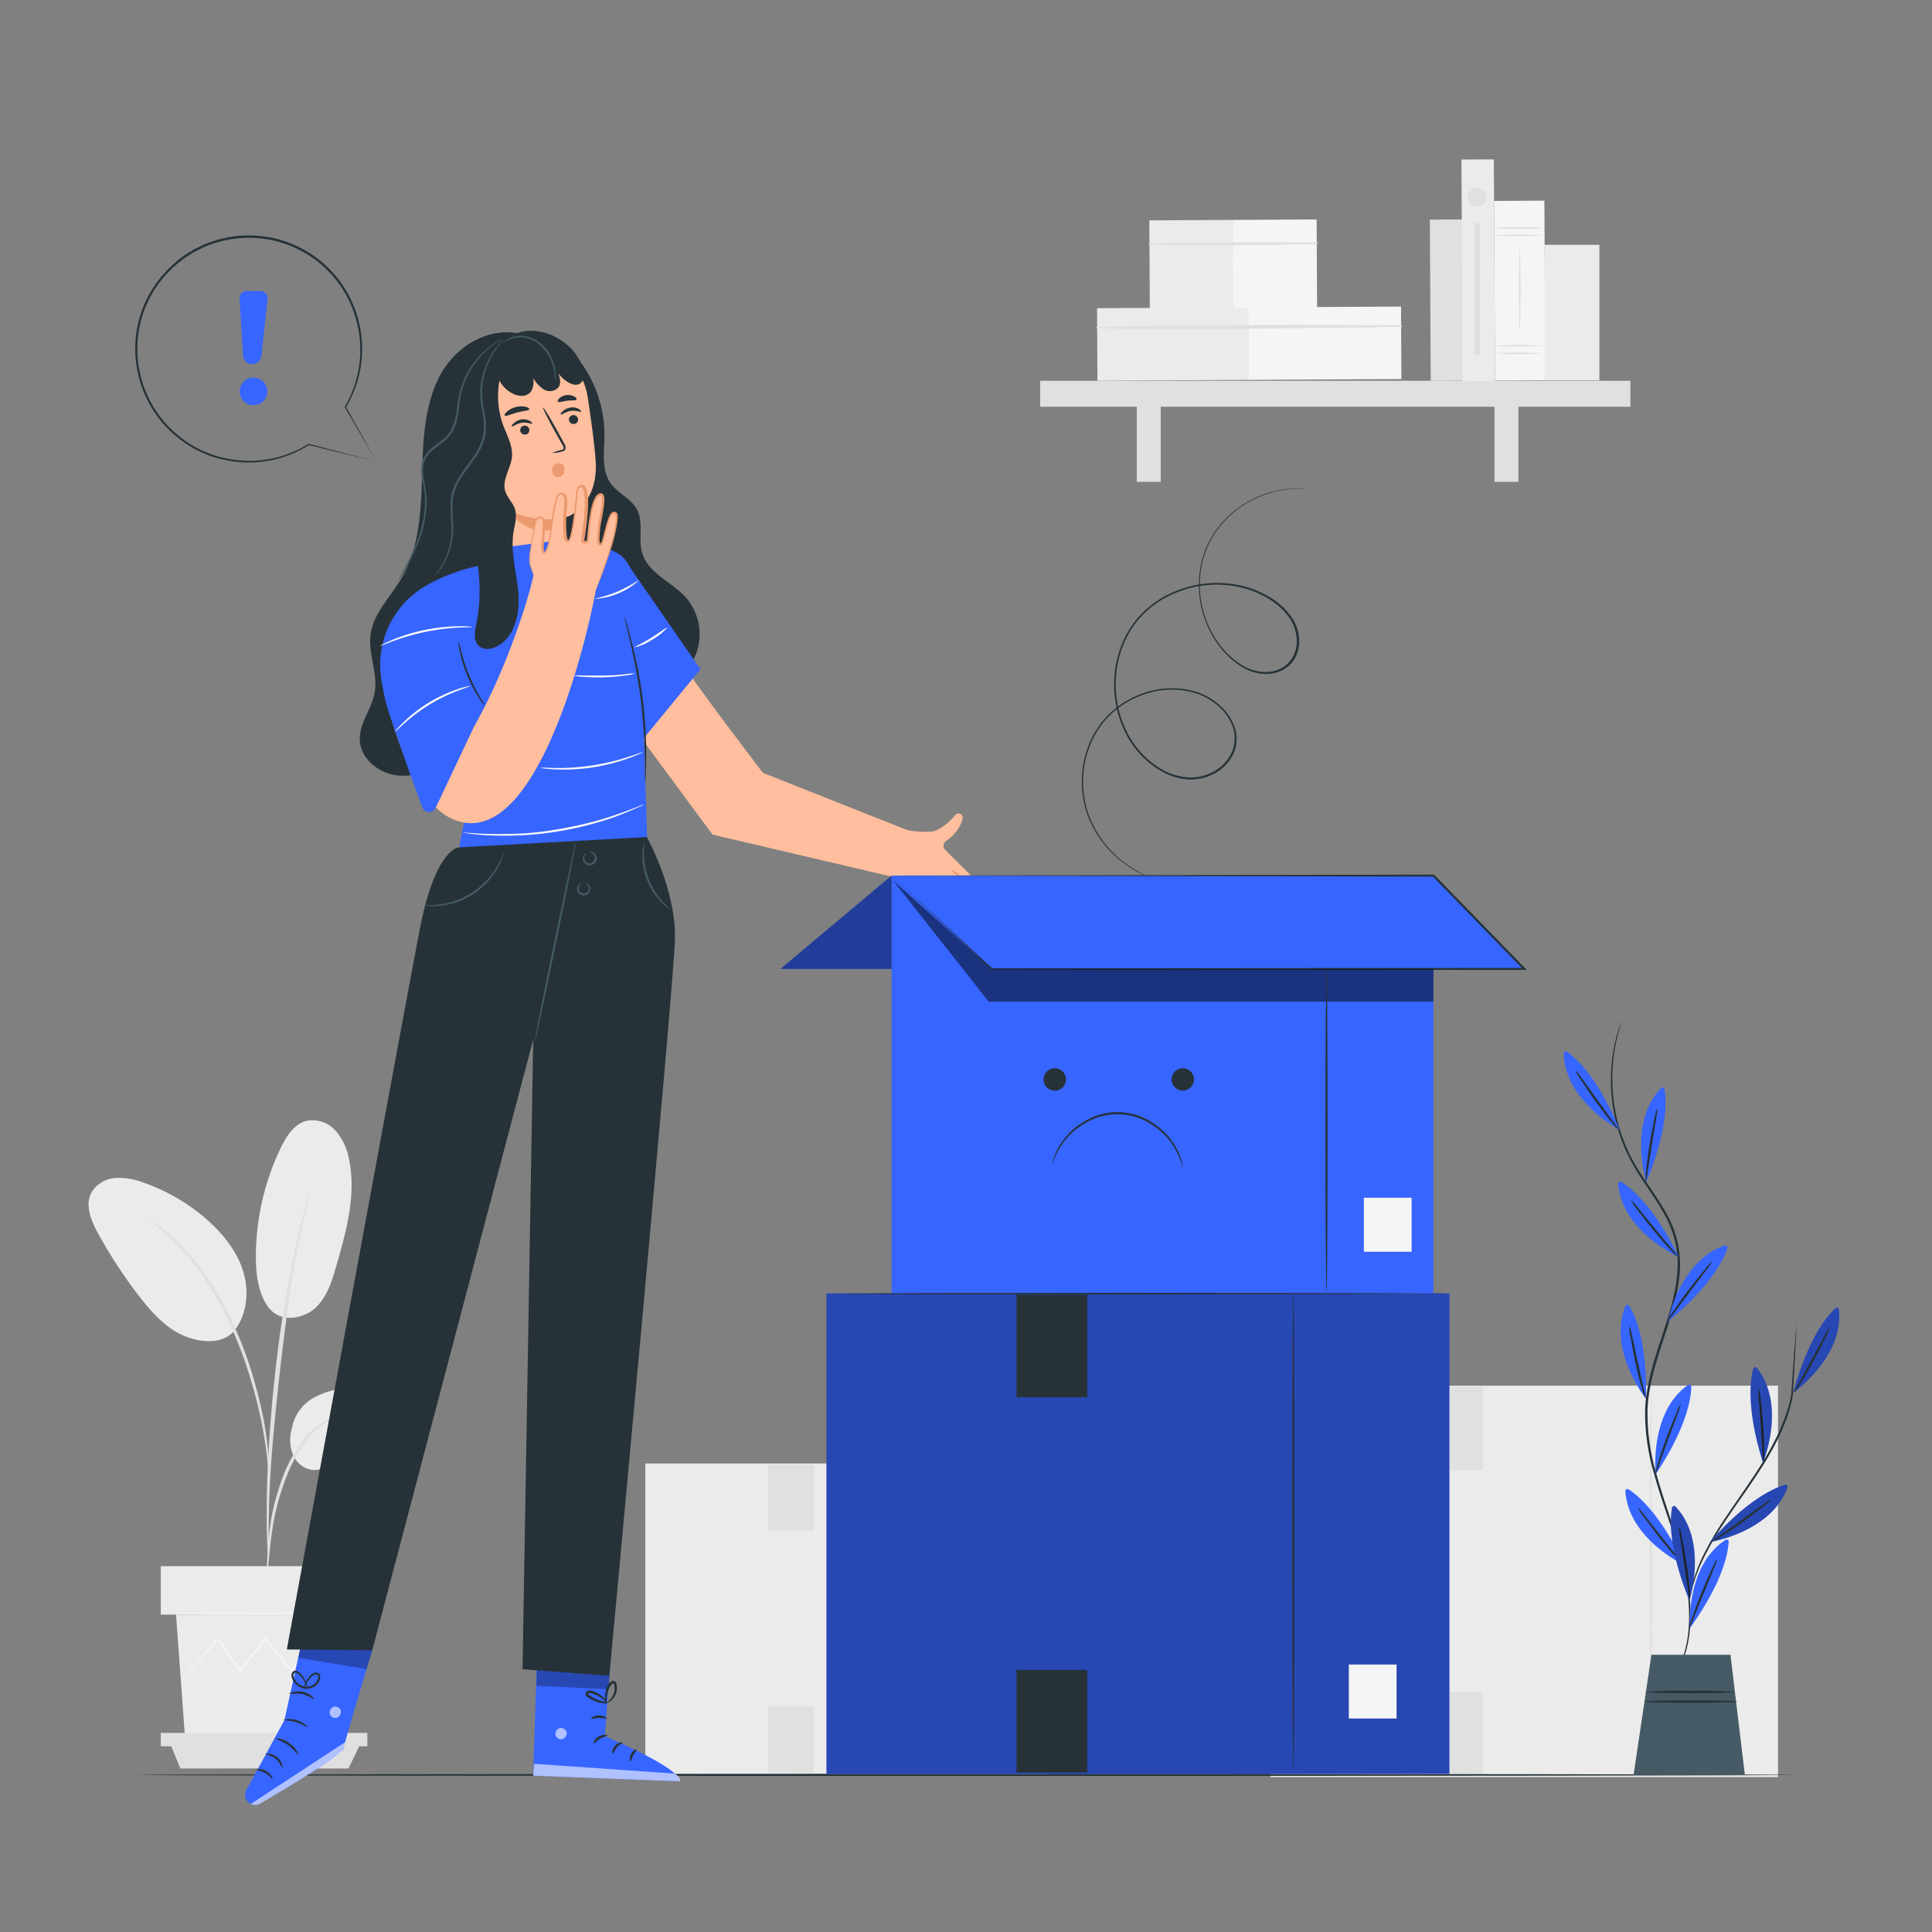 <svg xmlns="http://www.w3.org/2000/svg" viewBox="0 0 500 500"><rect x="0" y="0" width="500" height="500" fill="#808080" stroke="none"/><g id="freepik--background-complete--inject-64"><rect x="167.01" y="378.75" width="104.15" height="80.33" style="fill:#ebebeb"></rect><path d="M245.07,458.52c-.14,0-.26-17.91-.26-40s.12-40,.26-40,.26,17.91.26,40S245.21,458.52,245.07,458.52Z" style="fill:#e0e0e0"></path><rect x="254.35" y="440.8" width="7.98" height="9.03" style="fill:#fafafa"></rect><rect x="198.79" y="378.96" width="11.83" height="17.14" style="fill:#e0e0e0"></rect><rect x="198.79" y="441.7" width="11.83" height="17.14" style="fill:#e0e0e0"></rect><rect x="328.82" y="358.61" width="131.33" height="101.29" style="fill:#ebebeb"></rect><path d="M427.24,459.18c-.14,0-.26-22.57-.26-50.42s.12-50.42.26-50.42.26,22.57.26,50.42S427.39,459.18,427.24,459.18Z" style="fill:#e0e0e0"></path><rect x="438.94" y="436.84" width="10.07" height="11.38" style="fill:#fafafa"></rect><rect x="368.88" y="358.87" width="14.92" height="21.61" style="fill:#e0e0e0"></rect><rect x="368.88" y="437.98" width="14.92" height="21.61" style="fill:#e0e0e0"></rect><path d="M81.46,361.59c5.32-2.74,11.58-3.1,17.48-2.12,3.17.52,6.47,1.47,8.63,3.85s2.56,6.57.09,8.62c-1.48,1.22-3.53,1.4-5.45,1.38-4.62-.06-9.74-.87-13.43,1.91-2.11,1.59-3.51,4.22-6,5s-5.24-.69-6.54-2.91a10.15,10.15,0,0,1-.74-7.51A11.45,11.45,0,0,1,81.46,361.59Z" style="fill:#ebebeb"></path><path d="M69.28,338.08c3.25,4.64,9.57,3.11,12.5.27s4.17-6.94,5.29-10.85c2.58-8.95,5.17-18.34,3.26-27.45a15.19,15.19,0,0,0-3.51-7.46,8,8,0,0,0-7.54-2.51c-3.19.84-5.17,4-6.6,6.93a65.29,65.29,0,0,0-6.46,28.07c0,4.53.51,9.27,3.06,13" style="fill:#ebebeb"></path><path d="M60.36,344.74c3.53-4.19,4.2-10.29,2.63-15.54s-5.12-9.71-9.21-13.36a49.6,49.6,0,0,0-16.48-9.72,17.58,17.58,0,0,0-7.42-1.26,7.77,7.77,0,0,0-6.22,3.76c-1.74,3.31-.07,7.32,1.73,10.6a125.87,125.87,0,0,0,10.82,16.49c3.25,4.18,7,8.31,11.91,10.2s10.09,1.67,12.71-1.76" style="fill:#ebebeb"></path><path d="M69.06,408.1a10.07,10.07,0,0,0,.3-2.1c.15-1.54.33-3.47.56-5.76a84,84,0,0,1,1.29-8.44,64.62,64.62,0,0,1,3.07-10,37,37,0,0,1,5.09-9,19.22,19.22,0,0,1,6.43-5.35,18.1,18.1,0,0,1,5.42-1.68,9.88,9.88,0,0,0,2.1-.31,9.72,9.72,0,0,0-2.13,0,16.37,16.37,0,0,0-5.65,1.47,18.94,18.94,0,0,0-6.79,5.4,35.67,35.67,0,0,0-5.28,9.19,61.15,61.15,0,0,0-3,10.13,73.35,73.35,0,0,0-1.13,8.55c-.18,2.45-.25,4.43-.28,5.8A10,10,0,0,0,69.06,408.1Z" style="fill:#e0e0e0"></path><path d="M69.46,403.68a4.25,4.25,0,0,0,.06-1c0-.74,0-1.67,0-2.8,0-2.43,0-5.95.12-10.29.22-8.68,1-18,2.41-31.19,1.37-12.39,3.2-26.8,5.14-36.17.41-2.13.83-4.05,1.23-5.73s.69-3.14,1-4.31.48-2,.66-2.72a4.1,4.1,0,0,0,.17-1,4,4,0,0,0-.34.92c-.22.71-.49,1.59-.82,2.68s-.73,2.61-1.15,4.28-.9,3.59-1.35,5.72a317,317,0,0,0-5.41,33.56c-1.44,13.2-2.09,25.22-2.15,33.92,0,4.35,0,7.88.15,10.31.07,1.13.13,2.06.17,2.79A4.31,4.31,0,0,0,69.46,403.68Z" style="fill:#e0e0e0"></path><path d="M69.52,380.5a18.8,18.8,0,0,0,0-2.93c-.11-1.88-.37-4.59-.9-7.92A104.22,104.22,0,0,0,66,358.11a95.33,95.33,0,0,0-4.83-13.66A72.62,72.62,0,0,0,47,322.39a35.08,35.08,0,0,0-3.34-3.1c-.51-.44-1-.87-1.42-1.21L41,317.19a17.72,17.72,0,0,0-2.47-1.58c-.14.19,3.49,2.33,8.07,7.2a76.6,76.6,0,0,1,13.82,22,106.14,106.14,0,0,1,4.85,13.53A117.56,117.56,0,0,1,68,369.76c.6,3.29,1,6,1.16,7.84A18.36,18.36,0,0,0,69.52,380.5Z" style="fill:#e0e0e0"></path><polygon points="45.56 417.86 47.88 449.69 88.77 449.69 91.09 417.86 45.56 417.86" style="fill:#ebebeb"></polygon><rect x="41.61" y="405.32" width="54.35" height="12.54" style="fill:#ebebeb"></rect><polygon points="41.61 448.47 41.61 451.94 44.17 451.94 95.07 451.94 95.07 448.47 41.61 448.47" style="fill:#e0e0e0"></polygon><polygon points="46.67 457.68 44.17 451.56 93.12 451.56 90.2 457.68 46.67 457.68" style="fill:#e0e0e0"></polygon><path d="M90.33,428.26a1.48,1.48,0,0,1-.19.3c-.16.21-.37.48-.61.81l-2.38,3-.11.14-.1-.14-5.85-8.09h.33l-5.76,8.15-.18.26-.2-.24-6.83-8.13h.39l-.37.48-6.11,7.65-.21.26-.18-.27-5.77-8.15.34,0-7.1,8.08-.12.15-.1-.17L47,428.67c-.24-.4-.42-.73-.57-1a1.55,1.55,0,0,1-.18-.36,1.54,1.54,0,0,1,.24.32l.63.95,2.33,3.67-.22,0,7-8.18.17-.21.16.22,5.82,8.12H62l6.09-7.67c.13-.16.26-.32.37-.47l.2-.25.2.24,6.81,8.15h-.38l5.82-8.11.17-.24.16.24c2.31,3.29,4.27,6.08,5.73,8.18h-.21l2.48-3c.27-.31.49-.56.66-.77A2.27,2.27,0,0,1,90.33,428.26Z" style="fill:#f5f5f5"></path><path d="M91.66,417.65c0,.14-10.25.26-22.88.26s-22.88-.12-22.88-.26,10.24-.25,22.88-.25S91.66,417.51,91.66,417.65Z" style="fill:#f5f5f5"></path><rect x="370.15" y="56.84" width="8.38" height="41.7" transform="translate(-0.41 2.01) rotate(-0.31)" style="fill:#e0e0e0"></rect><rect x="297.5" y="56.99" width="21.7" height="23.02" transform="translate(-0.36 1.65) rotate(-0.31)" style="fill:#ebebeb"></rect><rect x="319.1" y="56.87" width="21.7" height="23.02" transform="translate(-0.36 1.77) rotate(-0.31)" style="fill:#f5f5f5"></rect><path d="M297.47,63.4q21.64.18,43.3-.2a.23.23,0,0,0,0-.46c-14.42-.08-28.88,0-43.3.27a.2.2,0,0,0,0,.39Z" style="fill:#e0e0e0"></path><rect x="283.96" y="79.67" width="39.43" height="18.76" transform="translate(-0.47 1.63) rotate(-0.31)" style="fill:#ebebeb"></rect><rect x="323.2" y="79.46" width="39.43" height="18.76" transform="translate(-0.47 1.84) rotate(-0.31)" style="fill:#f5f5f5"></rect><path d="M283.94,85c26.19.29,52.47,0,78.67-.39a.23.23,0,0,0,0-.46c-26.19-.14-52.48-.13-78.67.45a.2.2,0,0,0,0,.4Z" style="fill:#e0e0e0"></path><rect x="269.19" y="98.54" width="152.76" height="6.72" style="fill:#e0e0e0"></rect><rect x="294.2" y="101.77" width="6.2" height="22.93" style="fill:#e0e0e0"></rect><rect x="386.77" y="101.77" width="6.2" height="22.93" style="fill:#e0e0e0"></rect><rect x="378.37" y="41.29" width="8.38" height="57.35" transform="translate(-0.37 2.05) rotate(-0.31)" style="fill:#ebebeb"></rect><rect x="386.79" y="51.98" width="13.02" height="46.48" transform="translate(-0.4 2.11) rotate(-0.31)" style="fill:#f5f5f5"></rect><path d="M399.6,60.9a92.25,92.25,0,0,1-13,0,96.43,96.43,0,0,1,13,0Z" style="fill:#e0e0e0"></path><path d="M399.6,59a48.59,48.59,0,0,1-6.51.22,48.72,48.72,0,0,1-6.51-.22,92.25,92.25,0,0,1,13,0Z" style="fill:#e0e0e0"></path><path d="M399.6,91.43a92.25,92.25,0,0,1-13,0,96.43,96.43,0,0,1,13,0Z" style="fill:#e0e0e0"></path><path d="M399.6,89.48a96.43,96.43,0,0,1-13,0,92.25,92.25,0,0,1,13,0Z" style="fill:#e0e0e0"></path><path d="M393.3,85.22c-.12,0-.22-4.69-.22-10.47s.1-10.48.22-10.48.23,4.69.23,10.48S393.43,85.22,393.3,85.22Z" style="fill:#e0e0e0"></path><rect x="399.75" y="63.36" width="14.17" height="35.08" style="fill:#ebebeb"></rect><circle cx="382.28" cy="51.06" r="2.41" style="fill:#e0e0e0"></circle><rect x="381.54" y="57.69" width="1.49" height="34.12" style="fill:#e0e0e0"></rect></g><g id="freepik--Floor--inject-64"><path d="M464.66,459.35c0,.15-96.12.26-214.65.26s-214.67-.11-214.67-.26,96.1-.26,214.67-.26S464.66,459.21,464.66,459.35Z" style="fill:#263238"></path></g><g id="freepik--Character--inject-64"><path d="M149.21,92.35a32,32,0,0,1,7.22,20.46c-.05,4.22-.83,8.87,1.63,12.3,1.86,2.6,5.26,3.91,6.77,6.73,1.82,3.39.27,7.68,1.39,11.36,1.58,5.22,7.7,7.41,11.33,11.48a14.52,14.52,0,0,1,3,13.28,14.92,14.92,0,0,1-9.38,9.92,9.72,9.72,0,0,1-7.42-.12c-2.45-1.22-4-3.73-5.2-6.18-2.41-4.82-23.58-30.87-24.78-36.13" style="fill:#263238"></path><path d="M133.81,86.21c-8.66-1.4-17,4.35-20.63,12.33s-3.75,17-4,25.8-.89,17.92-5.36,25.46c-2.84,4.79-7.24,9-7.93,14.51-.62,4.94,1.94,9.92,1.09,14.83-.74,4.28-4,8-3.87,12.33.16,5.22,5.53,9.15,10.74,9.29s10.09-2.59,14.18-5.83a54.5,54.5,0,0,0,15.57-19.79" style="fill:#263238"></path><path d="M119.56,106.85A16.39,16.39,0,0,1,134.3,88.5c8.73-.84,16.5,5.67,17.81,14.35,1.15,7.61,2.13,15.29,2.1,18.08-.11,8.41-5,11.68-7,12.67a11.26,11.26,0,0,1-2.22.55h0a0,0,0,0,0,0,.06l1.86,9.66c.85,6.33-2.68,12-9,12.89s-11.29-3.94-12.26-10.27Z" style="fill:#ffbe9d"></path><path d="M150.39,106.53c-.14.2-1.25-.39-2.67-.18s-2.37,1.07-2.55.92,0-.4.44-.8a3.68,3.68,0,0,1,2-1,3.5,3.5,0,0,1,2.16.36C150.27,106.15,150.46,106.45,150.39,106.53Z" style="fill:#263238"></path><path d="M137.73,109.61c-.14.2-1.25-.4-2.68-.19s-2.36,1.08-2.54.93,0-.41.44-.8a3.68,3.68,0,0,1,2-1,3.58,3.58,0,0,1,2.16.37C137.6,109.23,137.8,109.52,137.73,109.61Z" style="fill:#263238"></path><path d="M142.92,117.24a9.39,9.39,0,0,1,2.25-.75c.36-.09.69-.21.72-.47a1.87,1.87,0,0,0-.4-1L144,112.36c-2.07-3.72-3.62-6.8-3.47-6.89s2,2.88,4,6.6c.51.92,1,1.8,1.44,2.63a2.17,2.17,0,0,1,.4,1.4.91.91,0,0,1-.52.62,2.54,2.54,0,0,1-.61.18A9,9,0,0,1,142.92,117.24Z" style="fill:#263238"></path><path d="M144.91,134.16s-5.43,1.25-12.91-1.88c0,0,3.23,6.95,13.42,4.48Z" style="fill:#eb996e"></path><path d="M137,105.88c-.08.41-1.53.43-3.17.88s-2.93,1.09-3.2.78c-.12-.15.06-.55.55-1a5.72,5.72,0,0,1,4.85-1.26C136.69,105.43,137,105.69,137,105.88Z" style="fill:#263238"></path><path d="M149.22,103.38c-.2.36-1.23.17-2.41.32s-2.15.54-2.43.23c-.12-.15,0-.49.38-.86a3.32,3.32,0,0,1,1.88-.82,3.41,3.41,0,0,1,2,.37C149.12,102.89,149.31,103.2,149.22,103.38Z" style="fill:#263238"></path><path d="M134.64,111.45a1.18,1.18,0,0,0,1.35,1,1.14,1.14,0,0,0,1-1.28,1.19,1.19,0,0,0-1.35-1A1.13,1.13,0,0,0,134.64,111.45Z" style="fill:#263238"></path><path d="M147.25,108.72a1.19,1.19,0,0,0,1.35,1,1.14,1.14,0,0,0,1-1.28,1.19,1.19,0,0,0-1.35-1A1.13,1.13,0,0,0,147.25,108.72Z" style="fill:#263238"></path><path d="M145.16,120a1.76,1.76,0,0,0-2.08.86,1.83,1.83,0,0,0,.25,2.11,1.61,1.61,0,0,0,2.08.15,2,2,0,0,0,.65-1.36,1.92,1.92,0,0,0-.32-1.36,1.09,1.09,0,0,0-1.27-.38" style="fill:#eb996e"></path><path d="M151,96a12.88,12.88,0,0,0-5.48-7.7,14.3,14.3,0,0,0-7.66-2.69,10.51,10.51,0,0,0-7.54,2.74A7.84,7.84,0,0,0,128,93.8l.16-1.4a5.1,5.1,0,0,0,0,3.53h0c.23.61.51,1.23.75,1.84a7.9,7.9,0,0,0,3.74,4.07,5.14,5.14,0,0,0,2.5.61,3,3,0,0,0,2.27-1.11,5,5,0,0,0,.54-3.58,8.55,8.55,0,0,0,2.73,3,3,3,0,0,0,3.76-.43c.82-1,.5-2.58,0-3.82a7.56,7.56,0,0,0,3.13,2.69,2.79,2.79,0,0,0,2.23.24,2.17,2.17,0,0,0,1.16-1.5A4.58,4.58,0,0,0,151,96Z" style="fill:#263238"></path><path d="M143.77,98.66c-.09,0-.07-1.19-.46-3a11.44,11.44,0,0,0-3.45-6.27,8.19,8.19,0,0,0-3.46-1.87,7.52,7.52,0,0,0-3.22-.08,9.29,9.29,0,0,0-2.78,1.15s.17-.25.61-.57a6.14,6.14,0,0,1,2.09-.94,7.48,7.48,0,0,1,3.41,0,8.47,8.47,0,0,1,3.7,2,11.19,11.19,0,0,1,3.47,6.59,14.47,14.47,0,0,1,.18,2.26A2.14,2.14,0,0,1,143.77,98.66Z" style="fill:#455a64"></path><path d="M235.87,215.25,197.42,200s-19.69-25.83-19.28-26.33l-13.83,15.14L184.41,216,231,226.92l8-2.22C237.24,216.21,235.87,215.25,235.87,215.25Z" style="fill:#ffbe9d"></path><path d="M152.07,141.56l-5.24-2-22.62,2.87v4l-.65.08a46.34,46.34,0,0,0-13.85,5.38,23.64,23.64,0,0,0-11,24.07c.92,5.72,2.7,12.67,6.14,16.69,6.57,7.69,12.57-1.81,12.57-1.81s4.12,9.4,3.88,13.85c-.2,3.73-1.84,11.49-2.37,13.91a.73.73,0,0,0,.59.88l47.72,8.83.23-11.67-1.52-48L163.8,150S163.87,141.1,152.07,141.56Z" style="fill:#3765FF"></path><polygon points="163.07 146.9 181.27 173.19 166.62 191.03 163.07 146.9" style="fill:#3765FF"></polygon><path d="M167,202.22a11.48,11.48,0,0,1-.07-1.7c0-1.18,0-2.73-.06-4.62a140.17,140.17,0,0,0-1.09-15.17c-.75-5.9-1.9-11.17-2.77-15l-1.06-4.5a11.59,11.59,0,0,1-.34-1.66,9.55,9.55,0,0,1,.54,1.61c.31,1,.73,2.57,1.21,4.47a122.55,122.55,0,0,1,2.94,15,117.7,117.7,0,0,1,.94,15.24c0,2-.05,3.54-.11,4.63A10,10,0,0,1,167,202.22Z" style="fill:#263238"></path><path d="M122.2,162.25c0,.08-1.38.07-3.59.18a58.14,58.14,0,0,0-8.58,1.11,59.45,59.45,0,0,0-8.32,2.39c-2.08.77-3.33,1.34-3.37,1.26a3.57,3.57,0,0,1,.84-.49c.55-.3,1.37-.68,2.4-1.11a46.58,46.58,0,0,1,17-3.52c1.12,0,2,0,2.65.06A3.16,3.16,0,0,1,122.2,162.25Z" style="fill:#fafafa"></path><path d="M164.35,174.28a8.85,8.85,0,0,1-2.27.5,50.47,50.47,0,0,1-11.17.38,9,9,0,0,1-2.3-.34,13.11,13.11,0,0,1,2.32,0c1.42,0,3.39,0,5.56,0s4.13-.22,5.55-.35A12.77,12.77,0,0,1,164.35,174.28Z" style="fill:#fafafa"></path><path d="M172.7,162.39a14.16,14.16,0,0,1-3.9,3.15,13.72,13.72,0,0,1-4.59,2c-.06-.14,2-1,4.32-2.48S172.6,162.27,172.7,162.39Z" style="fill:#fafafa"></path><path d="M165.35,150.2A18.86,18.86,0,0,1,153.94,155c0-.16,2.75-.58,5.91-1.93S165.25,150.07,165.35,150.2Z" style="fill:#fafafa"></path><path d="M166.34,194.64a4.77,4.77,0,0,1-.94.49c-.63.3-1.54.67-2.7,1.1a49.89,49.89,0,0,1-9.29,2.36,49.06,49.06,0,0,1-9.57.53c-1.23-.05-2.22-.14-2.9-.23a4.74,4.74,0,0,1-1.05-.19c0-.09,1.52,0,4,.06a58.78,58.78,0,0,0,18.73-2.88C164.9,195.13,166.31,194.56,166.34,194.64Z" style="fill:#fafafa"></path><path d="M166.71,208.19s-.14.1-.43.25L165,209c-1.1.52-2.73,1.2-4.77,2s-4.51,1.57-7.29,2.33a85.94,85.94,0,0,1-18.5,2.87c-2.88.11-5.47.1-7.65,0s-3.93-.26-5.14-.43l-1.39-.19a1.85,1.85,0,0,1-.48-.1,1.56,1.56,0,0,1,.49,0l1.4.09c1.21.1,3,.2,5.13.26s4.76,0,7.62-.1,6-.46,9.27-1,6.35-1.19,9.13-1.89,5.24-1.49,7.28-2.22,3.7-1.34,4.82-1.8l1.3-.51A2.41,2.41,0,0,1,166.71,208.19Z" style="fill:#fafafa"></path><path d="M79,420.78l-5.41,24.43L63.72,463.3a2.57,2.57,0,0,0,1.18,3.56h0a2.55,2.55,0,0,0,2.34-.11c4.58-2.64,21.39-12.47,21.68-14.28.35-2.09,7.42-25.39,7.42-25.39Z" style="fill:#3765FF"></path><g style="opacity:0.6"><path d="M64.9,466.86l24.43-16-.26,1a3.86,3.86,0,0,1-1.48,2.22c-2,1.43-7.57,5.27-20.27,12.69a2.56,2.56,0,0,1-2.42.09Z" style="fill:#fff"></path></g><g style="opacity:0.6"><path d="M86.26,441.77a1.55,1.55,0,0,0-.89,1.87,1.49,1.49,0,0,0,1.84.9,1.64,1.64,0,0,0,.94-2,1.55,1.55,0,0,0-2-.73" style="fill:#fff"></path></g><path d="M73.06,457.6a8,8,0,0,0-1.67-2.41A7.77,7.77,0,0,0,68.72,454c0-.07.35-.18.94-.12a4,4,0,0,1,2.08.92A3.88,3.88,0,0,1,73,456.66C73.17,457.23,73.12,457.6,73.06,457.6Z" style="fill:#263238"></path><path d="M70.53,460.43c-.14.08-.73-.9-1.9-1.57a18.79,18.79,0,0,0-2.3-.89,2.86,2.86,0,0,1,2.58.41C70.24,459.15,70.67,460.4,70.53,460.43Z" style="fill:#263238"></path><path d="M77.3,454.22a24.4,24.4,0,0,0-2.76-2.62,24.8,24.8,0,0,0-3.4-1.73,5.71,5.71,0,0,1,3.72,1.28A5.6,5.6,0,0,1,77.3,454.22Z" style="fill:#263238"></path><path d="M79.57,446.93c-.1.13-1.31-.76-3-1.25s-3.22-.41-3.23-.58a6.38,6.38,0,0,1,6.27,1.83Z" style="fill:#263238"></path><path d="M81.34,439.8a12.65,12.65,0,0,0-3.13-1.39,12.68,12.68,0,0,0-3.42,0c0-.06.31-.3.95-.49a5.59,5.59,0,0,1,4.92,1C81.17,439.4,81.38,439.76,81.34,439.8Z" style="fill:#263238"></path><path d="M78.58,437.06a2.24,2.24,0,0,1,.2-.92,6.4,6.4,0,0,1,1.32-2.23,2.94,2.94,0,0,1,1.54-1.06,1.06,1.06,0,0,1,1.08.5,1.68,1.68,0,0,1,.11,1.2,3.63,3.63,0,0,1-3.88,2.5,4.22,4.22,0,0,1-3.49-3.12,1.5,1.5,0,0,1,.23-1.2,1,1,0,0,1,1.15-.27,3.65,3.65,0,0,1,1.4,1.23A7.39,7.39,0,0,1,79.43,436a2.3,2.3,0,0,1,.17.94,11.48,11.48,0,0,0-1.67-3,3.38,3.38,0,0,0-1.24-1,.54.54,0,0,0-.63.15,1,1,0,0,0-.1.79A3.77,3.77,0,0,0,79,436.5a3.15,3.15,0,0,0,3.33-2.07,1.25,1.25,0,0,0,0-.84.56.56,0,0,0-.59-.28,2.63,2.63,0,0,0-1.33.86A10.28,10.28,0,0,0,78.58,437.06Z" style="fill:#263238"></path><g style="opacity:0.3"><polygon points="78.34 423.43 77.17 429.03 94.86 431.97 96.34 427.08 78.97 420.78 78.34 423.43"></polygon></g><path d="M158,429.82l-1.46,19.52s19.36,8,19.44,11.68l-38-1.47,1-30.52Z" style="fill:#3765FF"></path><g style="opacity:0.6"><path d="M144.89,447.24a1.56,1.56,0,0,0-1.14,1.73,1.5,1.5,0,0,0,1.7,1.15,1.64,1.64,0,0,0,1.2-1.84,1.55,1.55,0,0,0-1.9-1" style="fill:#fff"></path></g><g style="opacity:0.6"><path d="M138,459.55l.22-3.08L174.57,459s1.67.8,1.43,2Z" style="fill:#fff"></path></g><path d="M157.18,449.17c0,.19-.94.24-1.87.8s-1.45,1.32-1.62,1.24.15-1.14,1.29-1.8S157.23,449,157.18,449.17Z" style="fill:#263238"></path><path d="M161.1,451c0,.19-.78.47-1.44,1.23s-.87,1.58-1.06,1.57-.26-1.07.58-2S161.1,450.8,161.1,451Z" style="fill:#263238"></path><path d="M163.18,455.83c-.17,0-.39-.91.12-1.9s1.4-1.37,1.47-1.21-.48.68-.89,1.5S163.36,455.82,163.18,455.83Z" style="fill:#263238"></path><path d="M157,444.69c-.08.16-.92-.13-2-.1s-1.88.33-2,.17.72-.79,2-.81S157.12,444.55,157,444.69Z" style="fill:#263238"></path><g style="opacity:0.3"><polygon points="157.73 433.69 157.47 437.17 138.82 436.27 138.95 432.25 157.73 433.69"></polygon></g><path d="M157.25,440.74a3.45,3.45,0,0,1-1.9-.08,8.33,8.33,0,0,1-2-.69,9.18,9.18,0,0,1-1.07-.62,2.49,2.49,0,0,1-.56-.47.82.82,0,0,1,0-1,1,1,0,0,1,.83-.39,2.84,2.84,0,0,1,.71.12,6.68,6.68,0,0,1,1.16.46,6.52,6.52,0,0,1,1.71,1.21c.85.85,1.12,1.56,1.06,1.59s-.49-.54-1.36-1.25a8,8,0,0,0-1.66-1,10.51,10.51,0,0,0-1.08-.38c-.4-.12-.74-.13-.85,0s0,.1,0,.22a1.89,1.89,0,0,0,.41.34,9.73,9.73,0,0,0,1,.61,10.17,10.17,0,0,0,1.81.78A13.15,13.15,0,0,1,157.25,440.74Z" style="fill:#263238"></path><path d="M157,441a3.15,3.15,0,0,1-.43-1.86,6.7,6.7,0,0,1,.34-2.07,7.18,7.18,0,0,1,.53-1.13,1.59,1.59,0,0,1,1.25-.92.9.9,0,0,1,.78.57,2.49,2.49,0,0,1,.16.7,4.18,4.18,0,0,1,0,1.28,4.38,4.38,0,0,1-.89,1.93c-.78,1-1.56,1.15-1.58,1.09s.6-.43,1.21-1.36a4.32,4.32,0,0,0,.67-1.76,4,4,0,0,0,0-1.1c-.05-.4-.19-.74-.34-.7s-.52.28-.69.6a7.36,7.36,0,0,0-.51,1,7.11,7.11,0,0,0-.44,1.88C156.93,440.27,157.1,441,157,441Z" style="fill:#263238"></path><path d="M118.72,219.3s-6,.27-10,20.79S74.23,426.88,74.23,426.88l22.11.2L138,269l-2.77,163,22.46,1.72s16.85-180.29,17-190.78c.2-13.08-7.31-26.31-7.31-26.31Z" style="fill:#263238"></path><path d="M149.11,217.55c.14,0-2.16,11.75-5.13,26.18s-5.49,26.11-5.63,26.08,2.15-11.75,5.12-26.18S149,217.52,149.11,217.55Z" style="fill:#455a64"></path><path d="M152.55,220.48c0-.06.6-.24,1.29.37a1.83,1.83,0,0,1,.6,1.41,1.77,1.77,0,0,1-1.13,1.52,1.79,1.79,0,0,1-1.88-.25,1.87,1.87,0,0,1-.59-1.42c0-.92.62-1.24.63-1.18a2.85,2.85,0,0,0-.26,1.17,1.53,1.53,0,0,0,.53,1.06,1.43,1.43,0,0,0,2.22-.93,1.52,1.52,0,0,0-.38-1.12C153.09,220.54,152.54,220.56,152.55,220.48Z" style="fill:#455a64"></path><path d="M151.6,228.6c0-.06.62,0,1,.83a1.76,1.76,0,0,1-.07,1.48,1.76,1.76,0,0,1-3.1-.25,1.74,1.74,0,0,1,.17-1.46c.47-.75,1.11-.73,1.09-.67s-.48.2-.77.84a1.48,1.48,0,0,0,0,1.12,1.33,1.33,0,0,0,2.24.18,1.49,1.49,0,0,0,.13-1.12C152,228.87,151.55,228.67,151.6,228.6Z" style="fill:#455a64"></path><path d="M130.41,220.68a3.83,3.83,0,0,1-.26,1,16.67,16.67,0,0,1-1.17,2.65,19.43,19.43,0,0,1-15.38,10.13,16.64,16.64,0,0,1-2.89,0,4,4,0,0,1-1-.16c0-.1,1.51.07,3.9-.23a20.29,20.29,0,0,0,15.1-9.95C129.88,222.1,130.32,220.65,130.41,220.68Z" style="fill:#455a64"></path><path d="M173.43,235.27s-.26-.12-.67-.4a12,12,0,0,1-1.6-1.38,17,17,0,0,1-4.89-12.69,11,11,0,0,1,.27-2.09c.11-.49.18-.75.22-.74s-.12,1.09-.12,2.84a18.54,18.54,0,0,0,4.79,12.43C172.6,234.53,173.48,235.19,173.43,235.27Z" style="fill:#455a64"></path><path d="M251,235.85c.33-.8.24-.48-5.06-4,0,0,7.6,5,6.81,2.62a9.7,9.7,0,0,0-2.47-2.29c2,1.18,3.16,1.31,3.51.83.6-.83-3.75-4-5.82-5.43a49.83,49.83,0,0,0,5.94,3.65c1.23.38.64-1.06-.19-2.11s-7.27-7.25-9-9.1a1.5,1.5,0,0,1,0-2.28c3.1-2,4.46-5.19,4.42-6.24a1.13,1.13,0,0,0-2.12-.36,13.72,13.72,0,0,1-2.71,2.56,8.86,8.86,0,0,1-2.62,1.41c-1.1.36-6.51.06-7.67-.53l-3.69,12.51s13.39,6.26,15.93,7.48C249.38,236.05,250.77,236.46,251,235.85Z" style="fill:#ffbe9d"></path><path d="M243.53,230c-.11.15,1.63,1.42,3.88,2.85s4.14,2.46,4.23,2.31-1.65-1.43-3.89-2.85S243.63,229.81,243.53,230Z" style="fill:#eb996e"></path><path d="M244.79,227.55c-.1.15,1.68,1.61,4,3.27s4.24,2.89,4.34,2.75-1.67-1.61-4-3.27S244.9,227.41,244.79,227.55Z" style="fill:#eb996e"></path><path d="M246.12,225.07c-.1.14,1.56,1.56,3.71,3.16s4,2.78,4.08,2.64-1.55-1.56-3.7-3.16S246.23,224.93,246.12,225.07Z" style="fill:#eb996e"></path><path d="M109.93,179.76l9.82.54a49.32,49.32,0,0,0,2.78,8c7.91-13.72,14-32.11,15.56-39.5q-.33-1.09-.81-2.46a10.44,10.44,0,0,1,.12-4.16c.27-1.64.73-3.86.86-4.88.43-3.12.93-3.62,2-3.26,1.48.48-.61,8.77.6,8.95.66.09,1.45-2.75,1.69-5.08s1.28-9.49,2.05-10c1.13-.7,2.11.41,1.83,2.73s-.65,9.35.58,9.44,2.23-11.79,2.23-11.79-.19-2.58,1.23-2.52c2.57.11.57,12.64.35,13.83-.16.82,1.18,1,1.3.08s.74-11.89,3.35-11.8c2,.07-1.55,10.32-.42,12.7s1.91-8.07,3.83-7.93c.71.06,1.24.2-.07,6.11a134.8,134.8,0,0,1-4.59,13.86c-3,16.4-16.39,68.86-37.31,59.26-11.7-5.37-17.17-32-17.17-32Z" style="fill:#ffbe9d"></path><path d="M154.24,152.71a1.41,1.41,0,0,1,.1-.36c.09-.26.2-.6.35-1,.33-.95.78-2.27,1.37-4s1.3-3.83,2-6.31c.36-1.23.66-2.57.93-4,.14-.72.27-1.46.36-2.22a8.55,8.55,0,0,0,0-1.13c0-.39-.09-.71-.4-.72s-.53.18-.75.51a6.21,6.21,0,0,0-.49,1.11c-.28.79-.5,1.63-.72,2.48s-.42,1.74-.68,2.64a4.11,4.11,0,0,1-.6,1.38.55.55,0,0,1-.27.17.45.45,0,0,1-.38-.09,1.29,1.29,0,0,1-.28-.37,2.86,2.86,0,0,1-.21-.77,24.72,24.72,0,0,1,.6-6c.17-1,.35-2,.48-3,.06-.51.12-1,.13-1.54s-.07-1.11-.28-1.2-.72.19-1,.61a6.12,6.12,0,0,0-.65,1.42,20.75,20.75,0,0,0-.77,3.2c-.19,1.1-.34,2.22-.47,3.36-.05.57-.11,1.14-.16,1.72l-.08.87a1.27,1.27,0,0,1-.4,1,1,1,0,0,1-1.18,0,.82.82,0,0,1-.36-.57,1.13,1.13,0,0,1,0-.32l0-.21.27-1.75c.17-1.18.31-2.36.42-3.56s.2-2.41.22-3.62a12,12,0,0,0-.36-3.56,1.19,1.19,0,0,0-.5-.72.6.6,0,0,0-.67.22,3.27,3.27,0,0,0-.38,1.94v0c-.22,2.35-.47,4.66-.81,6.93-.17,1.13-.36,2.26-.64,3.37-.08.27-.16.55-.26.83a1.68,1.68,0,0,1-.57.86.6.6,0,0,1-.73-.16,1.2,1.2,0,0,1-.27-.45,4.07,4.07,0,0,1-.23-.86,33.43,33.43,0,0,1-.06-6.55,17.28,17.28,0,0,0,.17-3.07,1.7,1.7,0,0,0-.56-1.14.67.67,0,0,0-.52-.08,1.59,1.59,0,0,0-.27.12c-.09.08-.08,0-.14.17a13.65,13.65,0,0,0-.79,2.79c-.2,1-.37,1.91-.52,2.85s-.29,1.86-.41,2.78-.18,1.82-.36,2.72a14.87,14.87,0,0,1-.7,2.58,5,5,0,0,1-.29.62c-.14.19-.22.43-.6.55a.5.5,0,0,1-.51-.22,1.48,1.48,0,0,1-.16-.37,4,4,0,0,1-.08-.66c0-1.71.23-3.27.32-4.78a12.06,12.06,0,0,0,0-2.17c0-.32-.15-.7-.33-.77a.92.92,0,0,0-.81,0,2.81,2.81,0,0,0-.74,1.64c-.15.61-.21,1.23-.32,1.82-.42,2.36-.86,4.4-1.07,6.06a8.22,8.22,0,0,0,0,2.2c.14.6.35,1.14.46,1.56s.22.72.29,1a1.76,1.76,0,0,1,.08.33,1.31,1.31,0,0,1-.14-.31l-.34-1c-.14-.43-.35-.91-.52-1.57a8,8,0,0,1,0-2.26c.19-1.69.59-3.71,1-6.08.11-.59.17-1.21.3-1.85a9.43,9.43,0,0,1,.27-1,1.7,1.7,0,0,1,.62-.91,1.26,1.26,0,0,1,1.18,0A1.35,1.35,0,0,1,141,135a12.18,12.18,0,0,1,0,2.26c-.07,1.52-.31,3.11-.27,4.73a3.42,3.42,0,0,0,.07.57c0,.19.14.27.12.23s.19-.16.27-.32a4.64,4.64,0,0,0,.26-.55,13.48,13.48,0,0,0,.65-2.5c.17-.87.23-1.77.35-2.7s.24-1.85.39-2.8.32-1.9.51-2.87a13,13,0,0,1,.84-2.95,1,1,0,0,1,.35-.39,1.94,1.94,0,0,1,.42-.17,1.22,1.22,0,0,1,1,.15,2.16,2.16,0,0,1,.81,1.52,6,6,0,0,1,0,1.64c-.05.51-.1,1-.13,1.56a31.86,31.86,0,0,0,.06,6.4,4,4,0,0,0,.2.74.68.68,0,0,0,.15.26s0,0,.05,0h0c0,.23,0,0,0,.09s0,0,0-.08a2,2,0,0,0,.29-.55q.14-.37.24-.78c.27-1.06.45-2.18.62-3.3.34-2.25.59-4.56.8-6.9v.05a3.86,3.86,0,0,1,.51-2.37,1.25,1.25,0,0,1,1.39-.41,1.79,1.79,0,0,1,.86,1.1,12.54,12.54,0,0,1,.39,3.77c0,1.24-.11,2.46-.22,3.67s-.26,2.4-.43,3.58c-.09.6-.18,1.18-.27,1.77-.08.37-.06.38,0,.49a.42.42,0,0,0,.47,0c.12-.09.14-.26.17-.59l.07-.87.18-1.73c.12-1.14.28-2.28.47-3.39a22.87,22.87,0,0,1,.8-3.29,7.29,7.29,0,0,1,.73-1.55,2.23,2.23,0,0,1,.64-.66,1.1,1.1,0,0,1,1-.15,1.17,1.17,0,0,1,.55.88,4.91,4.91,0,0,1,.05.85c0,.55-.07,1.08-.13,1.61-.14,1-.33,2.06-.51,3.07a25.22,25.22,0,0,0-.62,5.79,2.58,2.58,0,0,0,.16.61,1.15,1.15,0,0,0,.13.2s0,0,0,0,0,0,0,0,0,0,0-.07a4,4,0,0,0,.49-1.17c.26-.87.47-1.75.7-2.61a25.55,25.55,0,0,1,.75-2.53,6.24,6.24,0,0,1,.54-1.18,1.91,1.91,0,0,1,.46-.53.83.83,0,0,1,.35-.18,1.26,1.26,0,0,1,.39,0,.77.77,0,0,1,.63.46,1.84,1.84,0,0,1,.13.66,7.88,7.88,0,0,1-.07,1.21c-.09.78-.24,1.52-.38,2.25-.29,1.43-.61,2.79-1,4-.75,2.48-1.5,4.58-2.11,6.29s-1.13,3-1.48,3.92c-.17.42-.31.75-.41,1A2.17,2.17,0,0,1,154.24,152.71Z" style="fill:#eb996e"></path><path d="M99.65,180.89c1.9,6.71,5.62,17.06,9.61,28a1.89,1.89,0,0,0,3.49.17l9.78-20.69s-2.36-17-2.16-16.39-20.18,2.2-20.18,2.2Z" style="fill:#3765FF"></path><path d="M121.69,177.56c0,.08-1.22.44-3.15,1.18a44.49,44.49,0,0,0-7.26,3.54,45.54,45.54,0,0,0-6.5,4.8c-1.55,1.37-2.44,2.31-2.5,2.25s.17-.28.55-.73a24.08,24.08,0,0,1,1.7-1.79,37.51,37.51,0,0,1,6.48-5,38.16,38.16,0,0,1,7.4-3.44,23.16,23.16,0,0,1,2.38-.68A2.86,2.86,0,0,1,121.69,177.56Z" style="fill:#fafafa"></path><path d="M125.57,182.72a10.61,10.61,0,0,1-1.64-2.14,36.56,36.56,0,0,1-3-5.74,36,36,0,0,1-1.93-6.2,10.22,10.22,0,0,1-.35-2.66,18.48,18.48,0,0,1,.71,2.57,50,50,0,0,0,2,6.09,51.12,51.12,0,0,0,2.86,5.75A21,21,0,0,1,125.57,182.72Z" style="fill:#263238"></path><path d="M132.09,91.1a22,22,0,0,0-1.91,18.81c1,2.75,2.6,5.46,2.31,8.38s-2.57,5.81-1.77,8.69c.48,1.71,1.94,3,2.51,4.66.65,2,0,4.11-.35,6.16-.8,5.24.88,10.51,1.29,15.79s-1,11.47-5.72,13.77c-1.43.7-3.3.9-4.49-.17-1.52-1.35-1.1-3.79-.68-5.79,4.14-20-8.65-39.52-5.73-59.76.47-3.24,2.28-8.74,4.61-11s8.8-2,11,.4" style="fill:#263238"></path><path d="M112.39,149.12s.61-.72,1.51-2.14a19.39,19.39,0,0,0,2.61-6.55,19.92,19.92,0,0,0,.31-4.86,51.48,51.48,0,0,1-.21-5.69,12.3,12.3,0,0,1,.57-3.06,17.06,17.06,0,0,1,1.38-2.94c1.12-1.89,2.53-3.65,3.83-5.53a15.18,15.18,0,0,0,2.72-6,18.71,18.71,0,0,0-.35-6.13,23.31,23.31,0,0,1-.44-5.68,19.11,19.11,0,0,1,1-4.88,18.55,18.55,0,0,1,3.54-6.23,13,13,0,0,1,1.36-1.39,2.68,2.68,0,0,1,.52-.43s-.67.65-1.73,2a19.2,19.2,0,0,0-4.22,11,22.77,22.77,0,0,0,.49,5.58,19,19,0,0,1,.38,6.3,15.73,15.73,0,0,1-2.8,6.17c-1.31,1.91-2.72,3.66-3.82,5.5a15.6,15.6,0,0,0-1.34,2.84,11.59,11.59,0,0,0-.57,2.94,54.22,54.22,0,0,0,.16,5.63,20,20,0,0,1-.38,4.95,18.74,18.74,0,0,1-2.8,6.59,14.53,14.53,0,0,1-1.2,1.54A3.2,3.2,0,0,1,112.39,149.12Z" style="fill:#455a64"></path><path d="M102.91,150.61a3.67,3.67,0,0,1,.31-.67c.25-.47.57-1.09,1-1.87.84-1.63,2.09-4,3.32-7A30.51,30.51,0,0,0,110,130a21.5,21.5,0,0,0-.25-3.28c-.17-1.12-.43-2.25-.6-3.43a9.72,9.72,0,0,1,.08-3.68,6.58,6.58,0,0,1,2-3.21c1.88-1.71,4.15-2.83,5.33-4.84a16.37,16.37,0,0,0,1.77-6.41,25.06,25.06,0,0,1,1.38-6,21.69,21.69,0,0,1,8.09-10.22,16.74,16.74,0,0,1,1.83-1.07,3,3,0,0,1,.68-.3s-.9.48-2.39,1.54a21.85,21.85,0,0,0-5.37,5.49,21.25,21.25,0,0,0-2.44,4.71,25.45,25.45,0,0,0-1.3,6c-.3,2.13-.54,4.51-1.82,6.62s-3.62,3.31-5.41,5a6.12,6.12,0,0,0-1.89,3,9.26,9.26,0,0,0-.07,3.48c.16,1.15.41,2.29.58,3.42a20.29,20.29,0,0,1,.24,3.36,30.36,30.36,0,0,1-2.59,11.25,67.08,67.08,0,0,1-3.48,7L103.31,150A3.45,3.45,0,0,1,102.91,150.61Z" style="fill:#455a64"></path></g><g id="freepik--Plant--inject-64"><path d="M433.77,433.18a2.35,2.35,0,0,1,.18-.42c.14-.3.33-.7.56-1.21a29.54,29.54,0,0,0,1.67-4.84c1.1-4.3,1.49-10.87-.14-18.67a100.91,100.91,0,0,0-3.47-12.55c-1.46-4.45-3.17-9.17-4.56-14.28a55.38,55.38,0,0,1-2.25-16.42c.21-5.81,1.93-11.6,3.82-17.38S433.42,336,434,330.3a26.11,26.11,0,0,0-3.14-15.8c-2.5-4.61-5.65-8.56-8-12.64a44,44,0,0,1-4.81-12.16,45.33,45.33,0,0,1-.31-18.82,34.68,34.68,0,0,1,2-6.65,2.57,2.57,0,0,1-.12.44l-.4,1.27c-.34,1.12-.79,2.8-1.22,5a46,46,0,0,0,.49,18.69,43.51,43.51,0,0,0,4.83,12c2.35,4,5.51,8,8.07,12.63a26.64,26.64,0,0,1,3.23,16.13c-.59,5.78-2.55,11.47-4.44,17.24s-3.59,11.5-3.8,17.21a54.63,54.63,0,0,0,2.2,16.26c1.37,5.08,3.05,9.8,4.5,14.27a98.25,98.25,0,0,1,3.4,12.62c1.59,7.86,1.14,14.5,0,18.81a27.84,27.84,0,0,1-1.79,4.83l-.62,1.19A2.06,2.06,0,0,1,433.77,433.18Z" style="fill:#263238"></path><path d="M426.06,305.89s-4.78-15.31,3.8-24.27a.53.53,0,0,1,.91.26C431.23,284.41,431.8,292.11,426.06,305.89Z" style="fill:#3765FF"></path><path d="M428.93,286.72a14.65,14.65,0,0,1-.32,2.82c-.32,1.95-.69,4.23-1.09,6.75s-.77,4.81-1.08,6.75a16.84,16.84,0,0,1-.5,2.8A11.86,11.86,0,0,1,426,303c.16-1.75.47-4.15.9-6.79s.9-5,1.27-6.73A12.4,12.4,0,0,1,428.93,286.72Z" style="fill:#263238"></path><path d="M431.68,342s2.93-15.77,14.71-19.67a.53.53,0,0,1,.68.66C446.29,325.42,443.2,332.49,431.68,342Z" style="fill:#3765FF"></path><path d="M443.18,326.38a14.81,14.81,0,0,1-1.6,2.35l-4.13,5.45-4.1,5.47a16,16,0,0,1-1.75,2.23,11.84,11.84,0,0,1,1.4-2.48c1-1.47,2.36-3.45,4-5.58s3.13-4,4.26-5.36A12.88,12.88,0,0,1,443.18,326.38Z" style="fill:#263238"></path><path d="M428.5,381.53s-1.78-15.94,8.36-23.09a.52.52,0,0,1,.84.43C437.67,361.44,436.76,369.1,428.5,381.53Z" style="fill:#3765FF"></path><path d="M435,363.26a13.32,13.32,0,0,1-.85,2.71l-2.36,6.42c-.88,2.4-1.67,4.57-2.34,6.42a16.44,16.44,0,0,1-1,2.65,11.68,11.68,0,0,1,.62-2.78c.49-1.68,1.25-4,2.18-6.5s1.84-4.75,2.53-6.36A13.93,13.93,0,0,1,435,363.26Z" style="fill:#263238"></path><path d="M437.37,421.31s-1.2-16,9.18-22.78a.53.53,0,0,1,.83.46C447.26,401.56,446.08,409.19,437.37,421.31Z" style="fill:#3765FF"></path><path d="M444.49,403.29a13.85,13.85,0,0,1-.95,2.68c-.74,1.82-1.62,4-2.59,6.33s-1.82,4.5-2.56,6.33a15.56,15.56,0,0,1-1.13,2.61,12,12,0,0,1,.73-2.76c.55-1.66,1.39-3.94,2.41-6.41s2-4.69,2.75-6.27A13.36,13.36,0,0,1,444.49,403.29Z" style="fill:#263238"></path><path d="M419.18,292.44S405,285,404.69,272.61a.54.54,0,0,1,.83-.46C407.63,273.61,413.49,278.65,419.18,292.44Z" style="fill:#3765FF"></path><path d="M407.64,276.87a13.75,13.75,0,0,1,1.77,2.23c1.16,1.59,2.51,3.47,4,5.54l4,5.52a15.67,15.67,0,0,1,1.62,2.33,11.76,11.76,0,0,1-1.95-2.07c-1.13-1.34-2.61-3.26-4.17-5.43s-2.93-4.18-3.87-5.65A13.66,13.66,0,0,1,407.64,276.87Z" style="fill:#263238"></path><path d="M434.45,325.31s-14.64-6.55-15.67-18.92a.53.53,0,0,1,.8-.5C421.77,307.22,427.92,311.88,434.45,325.31Z" style="fill:#3765FF"></path><path d="M422,310.47a13.57,13.57,0,0,1,1.9,2.11l4.34,5.29,4.35,5.27a16,16,0,0,1,1.76,2.23,12.18,12.18,0,0,1-2.08-1.95c-1.2-1.28-2.8-3.1-4.49-5.17s-3.17-4-4.21-5.41A12.85,12.85,0,0,1,422,310.47Z" style="fill:#263238"></path><path d="M426,362s-10-12.5-5.33-24a.53.53,0,0,1,.94-.08C423,340.09,426.33,347.05,426,362Z" style="fill:#3765FF"></path><path d="M421.68,343.08a13.63,13.63,0,0,1,.74,2.75c.42,1.92.91,4.18,1.45,6.68s1.05,4.75,1.47,6.67a15.67,15.67,0,0,1,.55,2.79,12,12,0,0,1-1-2.68c-.49-1.69-1.09-4-1.65-6.66s-1-5-1.28-6.72A13,13,0,0,1,421.68,343.08Z" style="fill:#263238"></path><path d="M436,405.11s-14.53-6.79-15.35-19.17a.53.53,0,0,1,.81-.5C423.61,386.81,429.68,391.58,436,405.11Z" style="fill:#3765FF"></path><path d="M423.77,390.06a14.89,14.89,0,0,1,1.86,2.15l4.25,5.35,4.26,5.35a15.68,15.68,0,0,1,1.72,2.26,11.78,11.78,0,0,1-2-2c-1.19-1.3-2.75-3.15-4.41-5.25s-3.1-4.05-4.12-5.48A12.23,12.23,0,0,1,423.77,390.06Z" style="fill:#263238"></path><path d="M464.91,342.07s0,.12,0,.35,0,.61,0,1c0,1-.1,2.27-.17,3.89-.18,3.42-.45,8.19-.76,13.89h0v0c-1,5.8-4,12.23-8,18.48-2.91,4.6-6,8.78-8.6,12.67A89.36,89.36,0,0,0,441,403.05a44.9,44.9,0,0,0-3,7.82c-.25.95-.45,1.7-.56,2.21a4.65,4.65,0,0,1-.21.78,3.63,3.63,0,0,1,.1-.8c.07-.52.22-1.28.45-2.25a40.87,40.87,0,0,1,2.85-7.95A85.88,85.88,0,0,1,447,392.09c2.62-3.92,5.65-8.11,8.55-12.68,3.95-6.22,6.89-12.55,8-18.26v0c.4-5.69.73-10.45,1-13.87.13-1.62.24-2.91.32-3.88,0-.4.07-.74.1-1A1.32,1.32,0,0,1,464.91,342.07Z" style="fill:#263238"></path><path d="M456.26,378.53s6.15-14.8-1.58-24.51a.53.53,0,0,0-.93.18C453.06,356.68,451.79,364.29,456.26,378.53Z" style="fill:#3765FF"></path><path d="M455.14,359.19a13,13,0,0,1,.49,2.8c.22,1.74.46,4.15.65,6.82s.28,5.09.28,6.85a11.6,11.6,0,0,1-.17,2.84,15,15,0,0,1-.25-2.83c-.13-2-.29-4.27-.46-6.82s-.33-4.86-.47-6.82A14.46,14.46,0,0,1,455.14,359.19Z" style="fill:#263238"></path><g style="opacity:0.3"><path d="M456.26,378.53s6.15-14.8-1.58-24.51a.53.53,0,0,0-.93.18C453.06,356.68,451.79,364.29,456.26,378.53Z"></path></g><path d="M437.21,414.22s4.93-15.26-3.57-24.3a.53.53,0,0,0-.91.25C432.25,392.69,431.6,400.39,437.21,414.22Z" style="fill:#3765FF"></path><path d="M434.52,395a12.27,12.27,0,0,1,.72,2.76c.36,1.71.79,4.1,1.2,6.74s.69,5.05.84,6.8a12,12,0,0,1,.05,2.85,17.08,17.08,0,0,1-.48-2.8c-.29-1.95-.63-4.23-1-6.76s-.73-4.81-1-6.76A14.48,14.48,0,0,1,434.52,395Z" style="fill:#263238"></path><g style="opacity:0.3"><path d="M437.21,414.22s4.93-15.26-3.57-24.3a.53.53,0,0,0-.91.25C432.25,392.69,431.6,400.39,437.21,414.22Z"></path></g><path d="M464.1,360.44s13.13-9.2,11.81-21.54a.53.53,0,0,0-.88-.34C473.12,340.28,468,346,464.1,360.44Z" style="fill:#3765FF"></path><g style="opacity:0.3"><path d="M464.1,360.44s13.13-9.2,11.81-21.54a.53.53,0,0,0-.88-.34C473.12,340.28,468,346,464.1,360.44Z"></path></g><path d="M473.53,343.51a12.33,12.33,0,0,1-1.09,2.63c-.75,1.58-1.84,3.74-3.11,6.1s-2.49,4.45-3.43,5.93a11.86,11.86,0,0,1-1.67,2.3,14.73,14.73,0,0,1,1.3-2.52c.94-1.73,2.05-3.75,3.27-6l3.26-6A14.61,14.61,0,0,1,473.53,343.51Z" style="fill:#263238"></path><path d="M442.51,399.09s15.84-2.47,20.08-14.13a.53.53,0,0,0-.63-.7C459.49,385,452.33,387.85,442.51,399.09Z" style="fill:#3765FF"></path><g style="opacity:0.3"><path d="M442.51,399.09s15.84-2.47,20.08-14.13a.53.53,0,0,0-.63-.7C459.49,385,452.33,387.85,442.51,399.09Z"></path></g><path d="M458.43,388.05a12.84,12.84,0,0,1-2.14,1.87c-1.37,1.1-3.3,2.56-5.47,4.12s-4.2,2.89-5.7,3.81a11.57,11.57,0,0,1-2.52,1.33,15.44,15.44,0,0,1,2.29-1.69l5.58-3.94,5.57-4A13.29,13.29,0,0,1,458.43,388.05Z" style="fill:#263238"></path><polygon points="427.39 428.25 422.77 459.35 451.57 459.35 447.84 428.25 427.39 428.25" style="fill:#455a64"></polygon><path d="M449,437.88c0,.17-5.2.3-11.61.3s-11.62-.13-11.62-.3a114.71,114.71,0,0,1,11.62-.3A114.58,114.58,0,0,1,449,437.88Z" style="fill:#263238"></path><path d="M449.56,440.36c0,.17-5.37.3-12,.3s-12-.13-12-.3,5.37-.3,12-.3S449.56,440.19,449.56,440.36Z" style="fill:#263238"></path></g><g id="freepik--Boxes--inject-64"><path d="M337.57,126.54s-.27,0-.79,0a19.23,19.23,0,0,0-2.28,0,25.62,25.62,0,0,0-8.53,2,26.19,26.19,0,0,0-10.82,8.43,23.63,23.63,0,0,0-3.78,7.73A26,26,0,0,0,314,164.34a22.22,22.22,0,0,0,3.4,4.52,18.48,18.48,0,0,0,4.6,3.6,11.3,11.3,0,0,0,5.77,1.45,8.29,8.29,0,0,0,5.59-2.26,8.07,8.07,0,0,0,2.23-5.76,10.62,10.62,0,0,0-2-6.13c-2.59-3.65-6.79-6.1-11.26-7.42a27.65,27.65,0,0,0-14.2-.2,29.76,29.76,0,0,0-6.84,2.72,24.65,24.65,0,0,0-5.87,4.61c-.41.47-.88.9-1.25,1.42l-1.13,1.52a28.55,28.55,0,0,0-1.84,3.34,27.1,27.1,0,0,0-2.17,7.37,27.94,27.94,0,0,0,2,15,23.17,23.17,0,0,0,9.65,11,16,16,0,0,0,6.84,2.07,12.08,12.08,0,0,0,6.75-1.62,10.55,10.55,0,0,0,4.56-5A9.06,9.06,0,0,0,319,188a13.23,13.23,0,0,0-3.76-5.32,17.22,17.22,0,0,0-5.53-3.21,21.43,21.43,0,0,0-12.18-.21,23.73,23.73,0,0,0-10,5.57,22.84,22.84,0,0,0-5.73,8.87,25.7,25.7,0,0,0,.27,18,27.29,27.29,0,0,0,8.23,11,29.61,29.61,0,0,0,7.57,4.41c.94.35,1.67.61,2.17.75l.74.24s-.26-.05-.76-.19a21.51,21.51,0,0,1-2.18-.71,28.33,28.33,0,0,1-7.66-4.34,27.41,27.41,0,0,1-8.39-11.05,26,26,0,0,1-.33-18.19,22.93,22.93,0,0,1,5.79-9,24.19,24.19,0,0,1,10.15-5.7,21.89,21.89,0,0,1,12.44.2,17.52,17.52,0,0,1,5.69,3.29,13.58,13.58,0,0,1,3.9,5.51,9.58,9.58,0,0,1-.1,6.89,11.2,11.2,0,0,1-4.77,5.21,12.62,12.62,0,0,1-7,1.7,16.26,16.26,0,0,1-7-2.14,23.64,23.64,0,0,1-9.89-11.19,28.5,28.5,0,0,1-2.06-15.28,27.86,27.86,0,0,1,2.22-7.52,28.94,28.94,0,0,1,1.88-3.41l1.16-1.55c.37-.53.85-1,1.27-1.46a25.33,25.33,0,0,1,6-4.7,30.13,30.13,0,0,1,7-2.76,28.14,28.14,0,0,1,14.47.21c4.56,1.36,8.83,3.85,11.52,7.63a11,11,0,0,1,2.1,6.4,8.54,8.54,0,0,1-2.37,6.09,8.75,8.75,0,0,1-5.9,2.37,11.63,11.63,0,0,1-6-1.51,18.59,18.59,0,0,1-4.7-3.69,23,23,0,0,1-3.45-4.61,26.37,26.37,0,0,1-2.64-20,23.9,23.9,0,0,1,3.87-7.81,26.32,26.32,0,0,1,11-8.45,25,25,0,0,1,8.59-1.88,17.47,17.47,0,0,1,2.3,0Z" style="fill:#263238"></path><rect x="230.75" y="226.6" width="140.21" height="108.14" style="fill:#3765FF"></rect><polygon points="230.75 226.6 256.65 250.76 394.48 250.76 370.96 226.6 230.75 226.6" style="fill:#3765FF"></polygon><path d="M230.75,226.6,371,226.35h.11l.08.07,23.28,23.91.24.25.43.44h-.62l-137.83-.11h-.06l0,0L230.75,226.6l26,24-.11,0,137.83-.1-.18.44-.25-.25-23.27-23.91.18.08Z" style="fill:#263238"></path><path d="M272.87,276.47a2.9,2.9,0,1,0,.21,0" style="fill:#263238"></path><path d="M306,276.47a2.89,2.89,0,1,0,.22,0" style="fill:#263238"></path><path d="M306.19,302.35a20.72,20.72,0,0,0-2.78-6.21,18.25,18.25,0,0,0-5.3-5.08,16.17,16.17,0,0,0-17.13-.47,18.47,18.47,0,0,0-5.57,4.78,20.5,20.5,0,0,0-3.11,6.06,2.07,2.07,0,0,1,.08-.48,11.17,11.17,0,0,1,.37-1.33,16,16,0,0,1,2.37-4.47,18.19,18.19,0,0,1,5.63-5,16.45,16.45,0,0,1,17.62.48,18.14,18.14,0,0,1,5.34,5.28,16,16,0,0,1,2.13,4.6,11.74,11.74,0,0,1,.29,1.35A2.78,2.78,0,0,1,306.19,302.35Z" style="fill:#263238"></path><polygon points="231.07 227.79 255.87 259.23 370.96 259.23 370.96 250.76 256.65 250.76 231.07 227.79" style="opacity:0.5"></polygon><path d="M343.31,334.5c-.14,0-.26-18.81-.26-42s.12-42,.26-42,.27,18.8.27,42S343.46,334.5,343.31,334.5Z" style="fill:#263238"></path><rect x="352.97" y="309.98" width="12.36" height="13.97" style="fill:#f5f5f5"></rect><polygon points="230.75 226.6 201.97 250.76 230.75 250.76 230.75 226.6" style="fill:#3765FF"></polygon><g style="opacity:0.4"><polygon points="230.75 226.6 201.97 250.76 230.75 250.76 230.75 226.6"></polygon></g><rect x="213.89" y="334.74" width="161.21" height="124.34" style="fill:#3765FF"></rect><rect x="213.89" y="334.74" width="161.21" height="124.34" style="opacity:0.3"></rect><path d="M334.71,458.2c-.14,0-.26-27.71-.26-61.89s.12-61.9.26-61.9.26,27.71.26,61.9S334.85,458.2,334.71,458.2Z" style="fill:#263238"></path><rect x="349.07" y="430.78" width="12.36" height="13.97" style="fill:#f5f5f5"></rect><rect x="263.07" y="335.07" width="18.31" height="26.53" style="fill:#263238"></rect><rect x="263.07" y="432.18" width="18.31" height="26.53" style="fill:#263238"></rect><path d="M373.7,334.74l-.42,0-1.21,0-4.65.05-17.13.08L293.8,335l-56.51-.07-17.12-.08-4.65-.05-1.22,0-.41,0,.41,0,1.22,0,4.65-.05,17.12-.08,56.51-.08,56.49.08,17.13.08,4.65.05,1.21,0Z" style="fill:#263238"></path></g><g id="freepik--speech-bubble--inject-64"><path d="M97.42,119.47l-17.56-4.32.13,0a29.15,29.15,0,0,1-15.15,4.55,31.87,31.87,0,0,1-9.39-1.37A29.44,29.44,0,0,1,35.23,93.89a29,29,0,0,1,7.54-23.43A30.08,30.08,0,0,1,47.86,66c.94-.59,1.88-1.2,2.86-1.71l1.49-.72.74-.36.78-.28A29.51,29.51,0,0,1,66.35,61,29.23,29.23,0,0,1,92.11,80.7a30.46,30.46,0,0,1,1.62,9.48,29.09,29.09,0,0,1-4.21,15.21v-.16c4.88,8.81,7.34,13.26,7.89,14.24-.57-1-3.12-5.37-8.17-14.09l0-.08,0-.08a28.86,28.86,0,0,0,4-15,29.78,29.78,0,0,0-1.64-9.32A28.76,28.76,0,0,0,66.31,61.6a29,29,0,0,0-12.37,1.9l-.76.27-.73.36-1.46.7c-1,.51-1.88,1.1-2.81,1.68a29.71,29.71,0,0,0-5,4.34,28.49,28.49,0,0,0-7.41,23,28.93,28.93,0,0,0,10.83,19.23,28.47,28.47,0,0,0,9,4.8,31.16,31.16,0,0,0,9.23,1.39,28.88,28.88,0,0,0,15-4.39l.06,0H80Z" style="fill:#263238"></path><path d="M62,77.3,62.89,92a2.38,2.38,0,0,0,2.23,2.23h0a2.39,2.39,0,0,0,2.51-2.12l1.63-14.73a1.87,1.87,0,0,0-1.89-2.07l-3.57,0A1.86,1.86,0,0,0,62,77.3Z" style="fill:#3765FF"></path><path d="M69,102.44a3.58,3.58,0,1,1-2.27-4.53A3.58,3.58,0,0,1,69,102.44Z" style="fill:#3765FF"></path></g></svg>
